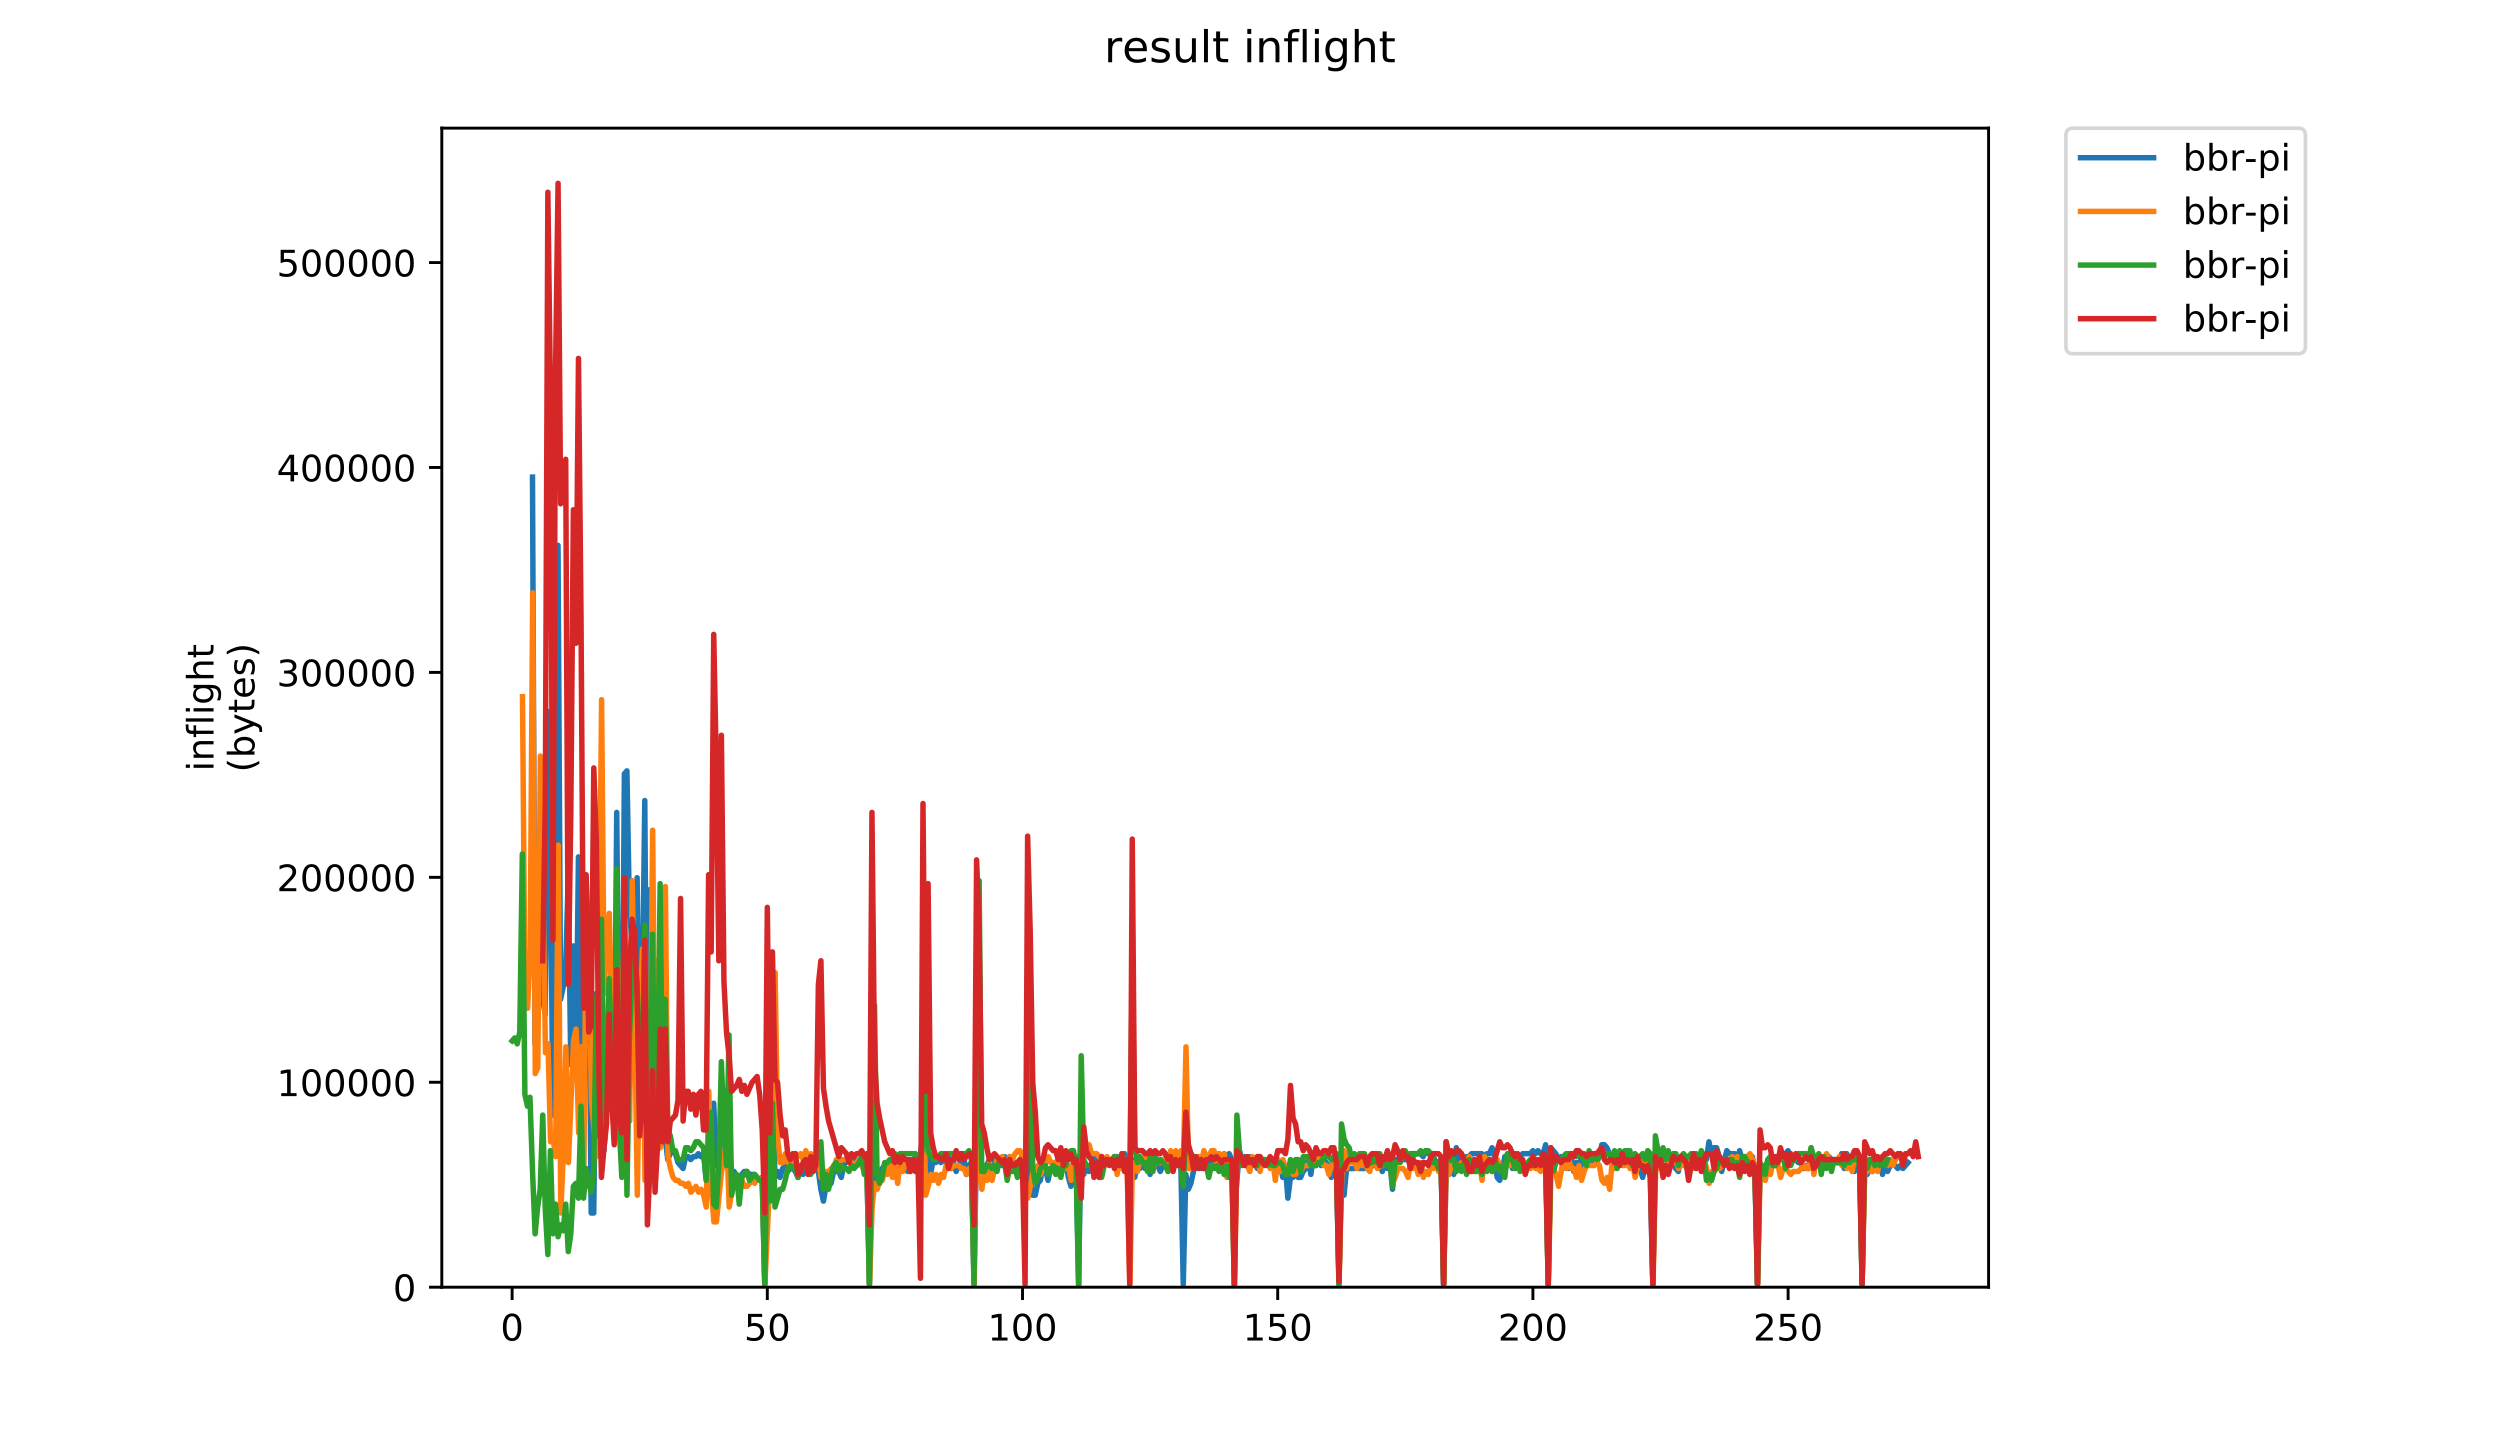 <?xml version="1.0" encoding="utf-8" standalone="no"?>
<!DOCTYPE svg PUBLIC "-//W3C//DTD SVG 1.1//EN"
  "http://www.w3.org/Graphics/SVG/1.1/DTD/svg11.dtd">
<!-- Created with matplotlib (https://matplotlib.org/) -->
<svg height="396pt" version="1.1" viewBox="0 0 684 396" width="684pt" xmlns="http://www.w3.org/2000/svg" xmlns:xlink="http://www.w3.org/1999/xlink">
 <defs>
  <style type="text/css">
*{stroke-linecap:butt;stroke-linejoin:round;}
  </style>
 </defs>
 <g id="figure_1">
  <g id="patch_1">
   <path d="M 0 396 
L 684 396 
L 684 0 
L 0 0 
z
" style="fill:#ffffff;"/>
  </g>
  <g id="axes_1">
   <g id="patch_2">
    <path d="M 120.879 352.174 
L 544.074 352.174 
L 544.074 35.062 
L 120.879 35.062 
z
" style="fill:#ffffff;"/>
   </g>
   <g id="matplotlib.axis_1">
    <g id="xtick_1">
     <g id="line2d_1">
      <defs>
       <path d="M 0 0 
L 0 3.5 
" id="m841f5951ae" style="stroke:#000000;stroke-width:0.8;"/>
      </defs>
      <g>
       <use style="stroke:#000000;stroke-width:0.8;" x="140.115" xlink:href="#m841f5951ae" y="352.174"/>
      </g>
     </g>
     <g id="text_1">
      <!-- 0 -->
      <defs>
       <path d="M 31.781 66.406 
Q 24.172 66.406 20.328 58.906 
Q 16.5 51.422 16.5 36.375 
Q 16.5 21.391 20.328 13.891 
Q 24.172 6.391 31.781 6.391 
Q 39.453 6.391 43.281 13.891 
Q 47.125 21.391 47.125 36.375 
Q 47.125 51.422 43.281 58.906 
Q 39.453 66.406 31.781 66.406 
z
M 31.781 74.219 
Q 44.047 74.219 50.516 64.516 
Q 56.984 54.828 56.984 36.375 
Q 56.984 17.969 50.516 8.266 
Q 44.047 -1.422 31.781 -1.422 
Q 19.531 -1.422 13.062 8.266 
Q 6.594 17.969 6.594 36.375 
Q 6.594 54.828 13.062 64.516 
Q 19.531 74.219 31.781 74.219 
z
" id="DejaVuSans-48"/>
      </defs>
      <g transform="translate(136.933 366.773)scale(0.1 -0.1)">
       <use xlink:href="#DejaVuSans-48"/>
      </g>
     </g>
    </g>
    <g id="xtick_2">
     <g id="line2d_2">
      <g>
       <use style="stroke:#000000;stroke-width:0.8;" x="209.937" xlink:href="#m841f5951ae" y="352.174"/>
      </g>
     </g>
     <g id="text_2">
      <!-- 50 -->
      <defs>
       <path d="M 10.797 72.906 
L 49.516 72.906 
L 49.516 64.594 
L 19.828 64.594 
L 19.828 46.734 
Q 21.969 47.469 24.109 47.828 
Q 26.266 48.188 28.422 48.188 
Q 40.625 48.188 47.75 41.5 
Q 54.891 34.812 54.891 23.391 
Q 54.891 11.625 47.562 5.094 
Q 40.234 -1.422 26.906 -1.422 
Q 22.312 -1.422 17.547 -0.641 
Q 12.797 0.141 7.719 1.703 
L 7.719 11.625 
Q 12.109 9.234 16.797 8.062 
Q 21.484 6.891 26.703 6.891 
Q 35.156 6.891 40.078 11.328 
Q 45.016 15.766 45.016 23.391 
Q 45.016 31 40.078 35.438 
Q 35.156 39.891 26.703 39.891 
Q 22.75 39.891 18.812 39.016 
Q 14.891 38.141 10.797 36.281 
z
" id="DejaVuSans-53"/>
      </defs>
      <g transform="translate(203.574 366.773)scale(0.1 -0.1)">
       <use xlink:href="#DejaVuSans-53"/>
       <use x="63.623" xlink:href="#DejaVuSans-48"/>
      </g>
     </g>
    </g>
    <g id="xtick_3">
     <g id="line2d_3">
      <g>
       <use style="stroke:#000000;stroke-width:0.8;" x="279.759" xlink:href="#m841f5951ae" y="352.174"/>
      </g>
     </g>
     <g id="text_3">
      <!-- 100 -->
      <defs>
       <path d="M 12.406 8.297 
L 28.516 8.297 
L 28.516 63.922 
L 10.984 60.406 
L 10.984 69.391 
L 28.422 72.906 
L 38.281 72.906 
L 38.281 8.297 
L 54.391 8.297 
L 54.391 0 
L 12.406 0 
z
" id="DejaVuSans-49"/>
      </defs>
      <g transform="translate(270.215 366.773)scale(0.1 -0.1)">
       <use xlink:href="#DejaVuSans-49"/>
       <use x="63.623" xlink:href="#DejaVuSans-48"/>
       <use x="127.246" xlink:href="#DejaVuSans-48"/>
      </g>
     </g>
    </g>
    <g id="xtick_4">
     <g id="line2d_4">
      <g>
       <use style="stroke:#000000;stroke-width:0.8;" x="349.581" xlink:href="#m841f5951ae" y="352.174"/>
      </g>
     </g>
     <g id="text_4">
      <!-- 150 -->
      <g transform="translate(340.038 366.773)scale(0.1 -0.1)">
       <use xlink:href="#DejaVuSans-49"/>
       <use x="63.623" xlink:href="#DejaVuSans-53"/>
       <use x="127.246" xlink:href="#DejaVuSans-48"/>
      </g>
     </g>
    </g>
    <g id="xtick_5">
     <g id="line2d_5">
      <g>
       <use style="stroke:#000000;stroke-width:0.8;" x="419.403" xlink:href="#m841f5951ae" y="352.174"/>
      </g>
     </g>
     <g id="text_5">
      <!-- 200 -->
      <defs>
       <path d="M 19.188 8.297 
L 53.609 8.297 
L 53.609 0 
L 7.328 0 
L 7.328 8.297 
Q 12.938 14.109 22.625 23.891 
Q 32.328 33.688 34.812 36.531 
Q 39.547 41.844 41.422 45.531 
Q 43.312 49.219 43.312 52.781 
Q 43.312 58.594 39.234 62.25 
Q 35.156 65.922 28.609 65.922 
Q 23.969 65.922 18.812 64.312 
Q 13.672 62.703 7.812 59.422 
L 7.812 69.391 
Q 13.766 71.781 18.938 73 
Q 24.125 74.219 28.422 74.219 
Q 39.75 74.219 46.484 68.547 
Q 53.219 62.891 53.219 53.422 
Q 53.219 48.922 51.531 44.891 
Q 49.859 40.875 45.406 35.406 
Q 44.188 33.984 37.641 27.219 
Q 31.109 20.453 19.188 8.297 
z
" id="DejaVuSans-50"/>
      </defs>
      <g transform="translate(409.86 366.773)scale(0.1 -0.1)">
       <use xlink:href="#DejaVuSans-50"/>
       <use x="63.623" xlink:href="#DejaVuSans-48"/>
       <use x="127.246" xlink:href="#DejaVuSans-48"/>
      </g>
     </g>
    </g>
    <g id="xtick_6">
     <g id="line2d_6">
      <g>
       <use style="stroke:#000000;stroke-width:0.8;" x="489.226" xlink:href="#m841f5951ae" y="352.174"/>
      </g>
     </g>
     <g id="text_6">
      <!-- 250 -->
      <g transform="translate(479.682 366.773)scale(0.1 -0.1)">
       <use xlink:href="#DejaVuSans-50"/>
       <use x="63.623" xlink:href="#DejaVuSans-53"/>
       <use x="127.246" xlink:href="#DejaVuSans-48"/>
      </g>
     </g>
    </g>
   </g>
   <g id="matplotlib.axis_2">
    <g id="ytick_1">
     <g id="line2d_7">
      <defs>
       <path d="M 0 0 
L -3.5 0 
" id="m4c09086188" style="stroke:#000000;stroke-width:0.8;"/>
      </defs>
      <g>
       <use style="stroke:#000000;stroke-width:0.8;" x="120.879" xlink:href="#m4c09086188" y="352.174"/>
      </g>
     </g>
     <g id="text_7">
      <!-- 0 -->
      <g transform="translate(107.516 355.973)scale(0.1 -0.1)">
       <use xlink:href="#DejaVuSans-48"/>
      </g>
     </g>
    </g>
    <g id="ytick_2">
     <g id="line2d_8">
      <g>
       <use style="stroke:#000000;stroke-width:0.8;" x="120.879" xlink:href="#m4c09086188" y="296.107"/>
      </g>
     </g>
     <g id="text_8">
      <!-- 100000 -->
      <g transform="translate(75.704 299.906)scale(0.1 -0.1)">
       <use xlink:href="#DejaVuSans-49"/>
       <use x="63.623" xlink:href="#DejaVuSans-48"/>
       <use x="127.246" xlink:href="#DejaVuSans-48"/>
       <use x="190.869" xlink:href="#DejaVuSans-48"/>
       <use x="254.492" xlink:href="#DejaVuSans-48"/>
       <use x="318.115" xlink:href="#DejaVuSans-48"/>
      </g>
     </g>
    </g>
    <g id="ytick_3">
     <g id="line2d_9">
      <g>
       <use style="stroke:#000000;stroke-width:0.8;" x="120.879" xlink:href="#m4c09086188" y="240.039"/>
      </g>
     </g>
     <g id="text_9">
      <!-- 200000 -->
      <g transform="translate(75.704 243.838)scale(0.1 -0.1)">
       <use xlink:href="#DejaVuSans-50"/>
       <use x="63.623" xlink:href="#DejaVuSans-48"/>
       <use x="127.246" xlink:href="#DejaVuSans-48"/>
       <use x="190.869" xlink:href="#DejaVuSans-48"/>
       <use x="254.492" xlink:href="#DejaVuSans-48"/>
       <use x="318.115" xlink:href="#DejaVuSans-48"/>
      </g>
     </g>
    </g>
    <g id="ytick_4">
     <g id="line2d_10">
      <g>
       <use style="stroke:#000000;stroke-width:0.8;" x="120.879" xlink:href="#m4c09086188" y="183.972"/>
      </g>
     </g>
     <g id="text_10">
      <!-- 300000 -->
      <defs>
       <path d="M 40.578 39.312 
Q 47.656 37.797 51.625 33 
Q 55.609 28.219 55.609 21.188 
Q 55.609 10.406 48.188 4.484 
Q 40.766 -1.422 27.094 -1.422 
Q 22.516 -1.422 17.656 -0.516 
Q 12.797 0.391 7.625 2.203 
L 7.625 11.719 
Q 11.719 9.328 16.594 8.109 
Q 21.484 6.891 26.812 6.891 
Q 36.078 6.891 40.938 10.547 
Q 45.797 14.203 45.797 21.188 
Q 45.797 27.641 41.281 31.266 
Q 36.766 34.906 28.719 34.906 
L 20.219 34.906 
L 20.219 43.016 
L 29.109 43.016 
Q 36.375 43.016 40.234 45.922 
Q 44.094 48.828 44.094 54.297 
Q 44.094 59.906 40.109 62.906 
Q 36.141 65.922 28.719 65.922 
Q 24.656 65.922 20.016 65.031 
Q 15.375 64.156 9.812 62.312 
L 9.812 71.094 
Q 15.438 72.656 20.344 73.438 
Q 25.25 74.219 29.594 74.219 
Q 40.828 74.219 47.359 69.109 
Q 53.906 64.016 53.906 55.328 
Q 53.906 49.266 50.438 45.094 
Q 46.969 40.922 40.578 39.312 
z
" id="DejaVuSans-51"/>
      </defs>
      <g transform="translate(75.704 187.771)scale(0.1 -0.1)">
       <use xlink:href="#DejaVuSans-51"/>
       <use x="63.623" xlink:href="#DejaVuSans-48"/>
       <use x="127.246" xlink:href="#DejaVuSans-48"/>
       <use x="190.869" xlink:href="#DejaVuSans-48"/>
       <use x="254.492" xlink:href="#DejaVuSans-48"/>
       <use x="318.115" xlink:href="#DejaVuSans-48"/>
      </g>
     </g>
    </g>
    <g id="ytick_5">
     <g id="line2d_11">
      <g>
       <use style="stroke:#000000;stroke-width:0.8;" x="120.879" xlink:href="#m4c09086188" y="127.904"/>
      </g>
     </g>
     <g id="text_11">
      <!-- 400000 -->
      <defs>
       <path d="M 37.797 64.312 
L 12.891 25.391 
L 37.797 25.391 
z
M 35.203 72.906 
L 47.609 72.906 
L 47.609 25.391 
L 58.016 25.391 
L 58.016 17.188 
L 47.609 17.188 
L 47.609 0 
L 37.797 0 
L 37.797 17.188 
L 4.891 17.188 
L 4.891 26.703 
z
" id="DejaVuSans-52"/>
      </defs>
      <g transform="translate(75.704 131.703)scale(0.1 -0.1)">
       <use xlink:href="#DejaVuSans-52"/>
       <use x="63.623" xlink:href="#DejaVuSans-48"/>
       <use x="127.246" xlink:href="#DejaVuSans-48"/>
       <use x="190.869" xlink:href="#DejaVuSans-48"/>
       <use x="254.492" xlink:href="#DejaVuSans-48"/>
       <use x="318.115" xlink:href="#DejaVuSans-48"/>
      </g>
     </g>
    </g>
    <g id="ytick_6">
     <g id="line2d_12">
      <g>
       <use style="stroke:#000000;stroke-width:0.8;" x="120.879" xlink:href="#m4c09086188" y="71.837"/>
      </g>
     </g>
     <g id="text_12">
      <!-- 500000 -->
      <g transform="translate(75.704 75.636)scale(0.1 -0.1)">
       <use xlink:href="#DejaVuSans-53"/>
       <use x="63.623" xlink:href="#DejaVuSans-48"/>
       <use x="127.246" xlink:href="#DejaVuSans-48"/>
       <use x="190.869" xlink:href="#DejaVuSans-48"/>
       <use x="254.492" xlink:href="#DejaVuSans-48"/>
       <use x="318.115" xlink:href="#DejaVuSans-48"/>
      </g>
     </g>
    </g>
    <g id="text_13">
     <!-- inflight -->
     <defs>
      <path d="M 9.422 54.688 
L 18.406 54.688 
L 18.406 0 
L 9.422 0 
z
M 9.422 75.984 
L 18.406 75.984 
L 18.406 64.594 
L 9.422 64.594 
z
" id="DejaVuSans-105"/>
      <path d="M 54.891 33.016 
L 54.891 0 
L 45.906 0 
L 45.906 32.719 
Q 45.906 40.484 42.875 44.328 
Q 39.844 48.188 33.797 48.188 
Q 26.516 48.188 22.312 43.547 
Q 18.109 38.922 18.109 30.906 
L 18.109 0 
L 9.078 0 
L 9.078 54.688 
L 18.109 54.688 
L 18.109 46.188 
Q 21.344 51.125 25.703 53.562 
Q 30.078 56 35.797 56 
Q 45.219 56 50.047 50.172 
Q 54.891 44.344 54.891 33.016 
z
" id="DejaVuSans-110"/>
      <path d="M 37.109 75.984 
L 37.109 68.5 
L 28.516 68.5 
Q 23.688 68.5 21.797 66.547 
Q 19.922 64.594 19.922 59.516 
L 19.922 54.688 
L 34.719 54.688 
L 34.719 47.703 
L 19.922 47.703 
L 19.922 0 
L 10.891 0 
L 10.891 47.703 
L 2.297 47.703 
L 2.297 54.688 
L 10.891 54.688 
L 10.891 58.5 
Q 10.891 67.625 15.141 71.797 
Q 19.391 75.984 28.609 75.984 
z
" id="DejaVuSans-102"/>
      <path d="M 9.422 75.984 
L 18.406 75.984 
L 18.406 0 
L 9.422 0 
z
" id="DejaVuSans-108"/>
      <path d="M 45.406 27.984 
Q 45.406 37.75 41.375 43.109 
Q 37.359 48.484 30.078 48.484 
Q 22.859 48.484 18.828 43.109 
Q 14.797 37.75 14.797 27.984 
Q 14.797 18.266 18.828 12.891 
Q 22.859 7.516 30.078 7.516 
Q 37.359 7.516 41.375 12.891 
Q 45.406 18.266 45.406 27.984 
z
M 54.391 6.781 
Q 54.391 -7.172 48.188 -13.984 
Q 42 -20.797 29.203 -20.797 
Q 24.469 -20.797 20.266 -20.094 
Q 16.062 -19.391 12.109 -17.922 
L 12.109 -9.188 
Q 16.062 -11.328 19.922 -12.344 
Q 23.781 -13.375 27.781 -13.375 
Q 36.625 -13.375 41.016 -8.766 
Q 45.406 -4.156 45.406 5.172 
L 45.406 9.625 
Q 42.625 4.781 38.281 2.391 
Q 33.938 0 27.875 0 
Q 17.828 0 11.672 7.656 
Q 5.516 15.328 5.516 27.984 
Q 5.516 40.672 11.672 48.328 
Q 17.828 56 27.875 56 
Q 33.938 56 38.281 53.609 
Q 42.625 51.219 45.406 46.391 
L 45.406 54.688 
L 54.391 54.688 
z
" id="DejaVuSans-103"/>
      <path d="M 54.891 33.016 
L 54.891 0 
L 45.906 0 
L 45.906 32.719 
Q 45.906 40.484 42.875 44.328 
Q 39.844 48.188 33.797 48.188 
Q 26.516 48.188 22.312 43.547 
Q 18.109 38.922 18.109 30.906 
L 18.109 0 
L 9.078 0 
L 9.078 75.984 
L 18.109 75.984 
L 18.109 46.188 
Q 21.344 51.125 25.703 53.562 
Q 30.078 56 35.797 56 
Q 45.219 56 50.047 50.172 
Q 54.891 44.344 54.891 33.016 
z
" id="DejaVuSans-104"/>
      <path d="M 18.312 70.219 
L 18.312 54.688 
L 36.812 54.688 
L 36.812 47.703 
L 18.312 47.703 
L 18.312 18.016 
Q 18.312 11.328 20.141 9.422 
Q 21.969 7.516 27.594 7.516 
L 36.812 7.516 
L 36.812 0 
L 27.594 0 
Q 17.188 0 13.234 3.875 
Q 9.281 7.766 9.281 18.016 
L 9.281 47.703 
L 2.688 47.703 
L 2.688 54.688 
L 9.281 54.688 
L 9.281 70.219 
z
" id="DejaVuSans-116"/>
     </defs>
     <g transform="translate(58.426 211.018)rotate(-90)scale(0.1 -0.1)">
      <use xlink:href="#DejaVuSans-105"/>
      <use x="27.783" xlink:href="#DejaVuSans-110"/>
      <use x="91.162" xlink:href="#DejaVuSans-102"/>
      <use x="126.367" xlink:href="#DejaVuSans-108"/>
      <use x="154.15" xlink:href="#DejaVuSans-105"/>
      <use x="181.934" xlink:href="#DejaVuSans-103"/>
      <use x="245.41" xlink:href="#DejaVuSans-104"/>
      <use x="308.789" xlink:href="#DejaVuSans-116"/>
     </g>
     <!-- (bytes) -->
     <defs>
      <path d="M 31 75.875 
Q 24.469 64.656 21.281 53.656 
Q 18.109 42.672 18.109 31.391 
Q 18.109 20.125 21.312 9.062 
Q 24.516 -2 31 -13.188 
L 23.188 -13.188 
Q 15.875 -1.703 12.234 9.375 
Q 8.594 20.453 8.594 31.391 
Q 8.594 42.281 12.203 53.312 
Q 15.828 64.359 23.188 75.875 
z
" id="DejaVuSans-40"/>
      <path d="M 48.688 27.297 
Q 48.688 37.203 44.609 42.844 
Q 40.531 48.484 33.406 48.484 
Q 26.266 48.484 22.188 42.844 
Q 18.109 37.203 18.109 27.297 
Q 18.109 17.391 22.188 11.75 
Q 26.266 6.109 33.406 6.109 
Q 40.531 6.109 44.609 11.75 
Q 48.688 17.391 48.688 27.297 
z
M 18.109 46.391 
Q 20.953 51.266 25.266 53.625 
Q 29.594 56 35.594 56 
Q 45.562 56 51.781 48.094 
Q 58.016 40.188 58.016 27.297 
Q 58.016 14.406 51.781 6.484 
Q 45.562 -1.422 35.594 -1.422 
Q 29.594 -1.422 25.266 0.953 
Q 20.953 3.328 18.109 8.203 
L 18.109 0 
L 9.078 0 
L 9.078 75.984 
L 18.109 75.984 
z
" id="DejaVuSans-98"/>
      <path d="M 32.172 -5.078 
Q 28.375 -14.844 24.75 -17.812 
Q 21.141 -20.797 15.094 -20.797 
L 7.906 -20.797 
L 7.906 -13.281 
L 13.188 -13.281 
Q 16.891 -13.281 18.938 -11.516 
Q 21 -9.766 23.484 -3.219 
L 25.094 0.875 
L 2.984 54.688 
L 12.5 54.688 
L 29.594 11.922 
L 46.688 54.688 
L 56.203 54.688 
z
" id="DejaVuSans-121"/>
      <path d="M 56.203 29.594 
L 56.203 25.203 
L 14.891 25.203 
Q 15.484 15.922 20.484 11.062 
Q 25.484 6.203 34.422 6.203 
Q 39.594 6.203 44.453 7.469 
Q 49.312 8.734 54.109 11.281 
L 54.109 2.781 
Q 49.266 0.734 44.188 -0.344 
Q 39.109 -1.422 33.891 -1.422 
Q 20.797 -1.422 13.156 6.188 
Q 5.516 13.812 5.516 26.812 
Q 5.516 40.234 12.766 48.109 
Q 20.016 56 32.328 56 
Q 43.359 56 49.781 48.891 
Q 56.203 41.797 56.203 29.594 
z
M 47.219 32.234 
Q 47.125 39.594 43.094 43.984 
Q 39.062 48.391 32.422 48.391 
Q 24.906 48.391 20.391 44.141 
Q 15.875 39.891 15.188 32.172 
z
" id="DejaVuSans-101"/>
      <path d="M 44.281 53.078 
L 44.281 44.578 
Q 40.484 46.531 36.375 47.5 
Q 32.281 48.484 27.875 48.484 
Q 21.188 48.484 17.844 46.438 
Q 14.5 44.391 14.5 40.281 
Q 14.5 37.156 16.891 35.375 
Q 19.281 33.594 26.516 31.984 
L 29.594 31.297 
Q 39.156 29.25 43.188 25.516 
Q 47.219 21.781 47.219 15.094 
Q 47.219 7.469 41.188 3.016 
Q 35.156 -1.422 24.609 -1.422 
Q 20.219 -1.422 15.453 -0.562 
Q 10.688 0.297 5.422 2 
L 5.422 11.281 
Q 10.406 8.688 15.234 7.391 
Q 20.062 6.109 24.812 6.109 
Q 31.156 6.109 34.562 8.281 
Q 37.984 10.453 37.984 14.406 
Q 37.984 18.062 35.516 20.016 
Q 33.062 21.969 24.703 23.781 
L 21.578 24.516 
Q 13.234 26.266 9.516 29.906 
Q 5.812 33.547 5.812 39.891 
Q 5.812 47.609 11.281 51.797 
Q 16.75 56 26.812 56 
Q 31.781 56 36.172 55.266 
Q 40.578 54.547 44.281 53.078 
z
" id="DejaVuSans-115"/>
      <path d="M 8.016 75.875 
L 15.828 75.875 
Q 23.141 64.359 26.781 53.312 
Q 30.422 42.281 30.422 31.391 
Q 30.422 20.453 26.781 9.375 
Q 23.141 -1.703 15.828 -13.188 
L 8.016 -13.188 
Q 14.5 -2 17.703 9.062 
Q 20.906 20.125 20.906 31.391 
Q 20.906 42.672 17.703 53.656 
Q 14.5 64.656 8.016 75.875 
z
" id="DejaVuSans-41"/>
     </defs>
     <g transform="translate(69.624 211.295)rotate(-90)scale(0.1 -0.1)">
      <use xlink:href="#DejaVuSans-40"/>
      <use x="39.014" xlink:href="#DejaVuSans-98"/>
      <use x="102.49" xlink:href="#DejaVuSans-121"/>
      <use x="161.67" xlink:href="#DejaVuSans-116"/>
      <use x="200.879" xlink:href="#DejaVuSans-101"/>
      <use x="262.402" xlink:href="#DejaVuSans-115"/>
      <use x="314.502" xlink:href="#DejaVuSans-41"/>
     </g>
    </g>
   </g>
   <g id="line2d_13">
    <path clip-path="url(#p38472b7588)" d="M 145.691 130.537 
L 146.389 285.602 
L 147.087 279.107 
L 147.785 245.821 
L 148.484 273.424 
L 149.182 277.483 
L 149.88 194.674 
L 150.578 233.643 
L 151.277 305.086 
L 151.975 195.486 
L 152.673 149.21 
L 153.371 273.424 
L 154.069 270.177 
L 154.768 264.494 
L 155.466 240.138 
L 156.164 291.285 
L 156.862 258.811 
L 157.561 294.532 
L 158.259 234.455 
L 158.957 266.117 
L 159.655 319.7 
L 160.353 240.138 
L 161.052 258.811 
L 161.75 331.878 
L 162.448 331.878 
L 163.146 271.8 
L 163.845 315.641 
L 164.543 245.821 
L 165.241 314.829 
L 165.939 303.463 
L 166.637 278.295 
L 167.336 296.968 
L 168.034 308.334 
L 168.732 222.277 
L 169.43 296.968 
L 170.129 308.334 
L 170.827 211.723 
L 171.525 210.911 
L 172.223 249.88 
L 172.921 257.187 
L 173.62 295.344 
L 174.318 240.138 
L 175.016 299.403 
L 175.714 275.048 
L 176.413 219.029 
L 177.111 318.888 
L 177.809 243.385 
L 178.507 271.8 
L 179.205 309.146 
L 179.904 304.275 
L 180.602 255.563 
L 181.3 244.197 
L 181.998 311.581 
L 182.696 317.264 
L 183.395 315.641 
L 184.093 314.829 
L 184.791 315.641 
L 185.489 318.076 
L 186.886 319.7 
L 187.584 316.452 
L 188.282 316.452 
L 188.98 317.264 
L 189.679 316.452 
L 190.377 316.452 
L 191.075 315.641 
L 191.773 316.452 
L 192.472 315.641 
L 193.17 322.135 
L 193.868 307.522 
L 194.566 312.393 
L 195.264 301.839 
L 195.963 317.264 
L 196.661 320.512 
L 197.359 307.522 
L 198.057 312.393 
L 198.756 309.958 
L 199.454 313.205 
L 200.152 320.512 
L 200.85 320.512 
L 202.247 323.759 
L 202.945 321.324 
L 203.643 320.512 
L 204.341 320.512 
L 205.04 321.324 
L 206.436 321.324 
L 207.832 322.947 
L 208.531 322.135 
L 209.229 351.362 
L 209.927 319.7 
L 210.625 318.888 
L 211.324 289.661 
L 212.022 322.135 
L 212.72 320.512 
L 213.418 322.135 
L 214.116 319.7 
L 214.815 318.888 
L 215.513 320.512 
L 216.211 319.7 
L 216.909 319.7 
L 217.608 320.512 
L 218.306 322.135 
L 219.004 320.512 
L 219.702 321.324 
L 221.099 319.7 
L 221.797 316.452 
L 222.495 318.888 
L 223.193 318.888 
L 223.892 320.512 
L 224.59 325.383 
L 225.288 328.63 
L 225.986 324.571 
L 226.684 324.571 
L 227.383 323.759 
L 228.081 320.512 
L 229.477 320.512 
L 230.176 322.135 
L 230.874 318.888 
L 231.572 317.264 
L 232.27 316.452 
L 232.968 316.452 
L 233.667 317.264 
L 234.365 318.888 
L 235.063 317.264 
L 235.761 318.888 
L 236.46 317.264 
L 237.158 318.076 
L 237.856 351.362 
L 238.554 296.968 
L 239.252 322.947 
L 239.951 321.324 
L 242.744 318.076 
L 243.442 319.7 
L 244.14 318.888 
L 244.838 316.452 
L 245.536 318.076 
L 246.235 317.264 
L 246.933 319.7 
L 247.631 318.888 
L 248.329 320.512 
L 249.028 317.264 
L 249.726 318.888 
L 250.424 316.452 
L 251.122 318.888 
L 251.82 315.641 
L 252.519 310.769 
L 253.217 259.622 
L 253.915 318.076 
L 254.613 321.324 
L 255.312 317.264 
L 256.01 318.076 
L 256.708 317.264 
L 257.406 318.076 
L 258.104 316.452 
L 258.803 318.076 
L 259.501 316.452 
L 260.199 319.7 
L 260.897 318.076 
L 261.596 320.512 
L 262.294 318.888 
L 262.992 318.076 
L 263.69 316.452 
L 264.388 321.324 
L 265.087 318.888 
L 265.785 318.076 
L 266.483 351.362 
L 267.181 312.393 
L 267.88 317.264 
L 268.578 321.324 
L 269.276 318.888 
L 269.974 318.888 
L 270.672 317.264 
L 271.371 318.076 
L 272.069 317.264 
L 272.767 318.076 
L 273.465 317.264 
L 274.164 318.888 
L 274.862 316.452 
L 275.56 319.7 
L 276.258 316.452 
L 276.956 320.512 
L 277.655 318.076 
L 279.051 318.076 
L 279.749 319.7 
L 280.448 319.7 
L 281.146 305.898 
L 281.844 322.947 
L 282.542 327.007 
L 283.24 327.007 
L 283.939 323.759 
L 284.637 322.947 
L 285.335 318.888 
L 286.033 319.7 
L 286.732 322.947 
L 287.43 319.7 
L 288.826 319.7 
L 289.524 318.076 
L 290.223 318.888 
L 290.921 318.888 
L 291.619 318.076 
L 292.317 322.135 
L 293.016 324.571 
L 293.714 318.076 
L 294.412 316.452 
L 295.11 351.362 
L 295.808 307.522 
L 296.507 321.324 
L 297.205 318.888 
L 297.903 320.512 
L 298.601 318.888 
L 299.3 316.452 
L 299.998 318.076 
L 300.696 320.512 
L 301.394 316.452 
L 302.092 318.076 
L 302.791 317.264 
L 303.489 317.264 
L 304.187 318.076 
L 304.885 316.452 
L 305.584 316.452 
L 306.282 318.076 
L 306.98 316.452 
L 307.678 315.641 
L 308.376 317.264 
L 309.075 327.007 
L 309.773 317.264 
L 310.471 322.135 
L 311.169 318.888 
L 311.868 319.7 
L 312.566 318.888 
L 313.264 319.7 
L 313.962 318.888 
L 314.66 321.324 
L 315.359 318.076 
L 316.057 318.076 
L 316.755 318.888 
L 317.453 320.512 
L 318.85 317.264 
L 319.548 316.452 
L 320.246 318.076 
L 320.944 318.076 
L 321.643 318.888 
L 322.341 316.452 
L 323.039 316.452 
L 323.737 351.362 
L 324.436 321.324 
L 325.134 325.383 
L 325.832 323.759 
L 326.53 320.512 
L 327.228 318.888 
L 327.927 318.888 
L 328.625 319.7 
L 329.323 317.264 
L 330.021 318.076 
L 330.72 317.264 
L 331.418 318.888 
L 332.116 317.264 
L 332.814 319.7 
L 333.512 315.641 
L 334.211 318.076 
L 334.909 315.641 
L 335.607 316.452 
L 336.305 315.641 
L 337.004 317.264 
L 337.702 331.878 
L 339.098 314.829 
L 339.796 317.264 
L 340.495 316.452 
L 341.193 317.264 
L 341.891 316.452 
L 342.589 317.264 
L 343.288 317.264 
L 343.986 319.7 
L 344.684 317.264 
L 345.382 318.076 
L 346.08 317.264 
L 346.779 318.076 
L 347.477 317.264 
L 348.175 317.264 
L 348.873 318.888 
L 350.27 318.888 
L 350.968 322.135 
L 351.666 318.888 
L 352.364 327.818 
L 353.063 322.135 
L 353.761 322.135 
L 354.459 320.512 
L 355.157 322.135 
L 355.856 322.135 
L 356.554 320.512 
L 357.252 319.7 
L 357.95 317.264 
L 358.648 321.324 
L 359.347 316.452 
L 360.045 318.888 
L 360.743 317.264 
L 361.441 318.888 
L 362.14 317.264 
L 363.536 318.888 
L 364.234 322.135 
L 364.932 316.452 
L 365.631 318.076 
L 366.329 351.362 
L 367.027 320.512 
L 367.725 327.007 
L 368.424 319.7 
L 370.518 319.7 
L 371.216 318.888 
L 371.915 319.7 
L 373.311 319.7 
L 374.009 318.076 
L 374.707 319.7 
L 375.406 318.888 
L 377.5 318.888 
L 378.199 320.512 
L 378.897 318.076 
L 379.595 319.7 
L 380.293 318.076 
L 380.991 325.383 
L 381.69 317.264 
L 385.181 317.264 
L 385.879 315.641 
L 388.672 315.641 
L 389.37 316.452 
L 390.068 314.829 
L 390.767 315.641 
L 391.465 315.641 
L 392.163 316.452 
L 392.861 318.076 
L 393.559 318.076 
L 394.258 317.264 
L 394.956 351.362 
L 395.654 320.512 
L 396.352 321.324 
L 397.051 316.452 
L 397.749 321.324 
L 398.447 314.017 
L 399.145 318.888 
L 399.843 315.641 
L 400.542 318.888 
L 401.24 316.452 
L 401.938 316.452 
L 402.636 315.641 
L 405.429 315.641 
L 406.127 316.452 
L 406.826 315.641 
L 407.524 315.641 
L 408.222 314.017 
L 408.92 316.452 
L 409.619 322.135 
L 410.317 322.947 
L 411.015 320.512 
L 411.713 316.452 
L 412.411 318.076 
L 413.11 316.452 
L 413.808 319.7 
L 414.506 315.641 
L 415.204 316.452 
L 415.903 316.452 
L 416.601 315.641 
L 418.695 315.641 
L 419.394 314.829 
L 420.092 315.641 
L 420.79 314.829 
L 421.488 315.641 
L 422.187 315.641 
L 422.885 313.205 
L 423.583 351.362 
L 424.281 314.017 
L 425.678 315.641 
L 426.376 317.264 
L 427.074 316.452 
L 427.772 319.7 
L 428.471 317.264 
L 429.169 319.7 
L 429.867 316.452 
L 430.565 320.512 
L 431.263 318.076 
L 431.962 319.7 
L 432.66 316.452 
L 433.358 318.888 
L 434.056 316.452 
L 434.755 318.076 
L 436.849 318.076 
L 437.547 316.452 
L 438.246 313.205 
L 438.944 313.205 
L 439.642 314.017 
L 440.34 315.641 
L 441.737 317.264 
L 443.831 317.264 
L 444.53 318.076 
L 445.228 314.829 
L 445.926 318.888 
L 446.624 318.076 
L 447.323 318.888 
L 448.021 317.264 
L 449.417 322.135 
L 450.115 319.7 
L 450.814 318.888 
L 451.512 321.324 
L 452.21 351.362 
L 452.908 315.641 
L 453.607 316.452 
L 454.305 316.452 
L 455.003 319.7 
L 455.701 318.888 
L 456.399 318.888 
L 457.098 317.264 
L 457.796 318.076 
L 458.494 319.7 
L 459.192 320.512 
L 459.891 316.452 
L 460.589 316.452 
L 461.287 317.264 
L 461.985 317.264 
L 462.683 316.452 
L 463.382 317.264 
L 464.08 316.452 
L 465.476 318.076 
L 466.175 317.264 
L 466.873 317.264 
L 467.571 312.393 
L 468.269 315.641 
L 468.967 314.017 
L 469.666 314.017 
L 470.364 316.452 
L 471.062 320.512 
L 471.76 317.264 
L 472.459 314.829 
L 473.157 315.641 
L 474.553 315.641 
L 475.251 317.264 
L 475.95 314.829 
L 476.648 317.264 
L 477.346 318.076 
L 478.044 317.264 
L 478.743 318.888 
L 479.441 316.452 
L 480.139 320.512 
L 480.837 351.362 
L 481.535 318.888 
L 482.234 320.512 
L 482.932 318.888 
L 483.63 318.076 
L 484.328 319.7 
L 485.027 317.264 
L 485.725 318.076 
L 486.423 316.452 
L 487.121 317.264 
L 489.216 314.829 
L 489.914 316.452 
L 490.612 317.264 
L 491.311 317.264 
L 492.009 318.076 
L 492.707 318.076 
L 493.405 319.7 
L 494.103 318.888 
L 494.802 319.7 
L 495.5 315.641 
L 496.896 318.888 
L 498.293 317.264 
L 498.991 318.888 
L 499.689 317.264 
L 500.387 316.452 
L 501.086 317.264 
L 501.784 317.264 
L 502.482 318.076 
L 503.18 318.076 
L 503.879 315.641 
L 504.577 319.7 
L 505.275 315.641 
L 505.973 318.076 
L 506.671 317.264 
L 507.37 320.512 
L 508.068 317.264 
L 508.766 316.452 
L 509.464 351.362 
L 510.163 319.7 
L 510.861 321.324 
L 511.559 318.888 
L 512.257 320.512 
L 512.955 318.076 
L 513.654 318.888 
L 514.352 318.076 
L 515.05 321.324 
L 515.748 318.888 
L 516.447 320.512 
L 517.145 318.888 
L 517.843 318.076 
L 519.239 319.7 
L 519.938 318.888 
L 520.636 319.7 
L 522.032 318.076 
L 522.032 318.076 
" style="fill:none;stroke:#1f77b4;stroke-linecap:square;stroke-width:1.5;"/>
   </g>
   <g id="line2d_14">
    <path clip-path="url(#p38472b7588)" d="M 142.952 190.614 
L 143.651 274.236 
L 144.349 275.86 
L 145.047 261.246 
L 145.745 162.199 
L 146.443 293.72 
L 147.142 292.097 
L 147.84 206.852 
L 148.538 241.762 
L 149.236 288.037 
L 149.935 285.602 
L 150.633 312.393 
L 151.331 311.581 
L 152.029 316.452 
L 152.727 231.207 
L 153.426 331.878 
L 154.124 315.641 
L 154.822 286.414 
L 155.52 318.076 
L 156.917 284.79 
L 157.615 281.543 
L 158.313 309.958 
L 159.011 286.414 
L 159.71 318.888 
L 160.408 249.88 
L 161.106 253.939 
L 161.804 301.027 
L 163.201 316.452 
L 163.899 266.117 
L 164.597 191.426 
L 165.295 271.8 
L 165.994 256.375 
L 166.692 249.88 
L 167.39 278.295 
L 168.088 294.532 
L 168.787 257.187 
L 169.485 276.671 
L 170.183 303.463 
L 170.881 251.504 
L 171.579 296.156 
L 172.278 306.71 
L 172.976 240.95 
L 173.674 280.731 
L 174.372 327.007 
L 175.071 280.731 
L 175.769 259.622 
L 176.467 322.947 
L 177.165 307.522 
L 177.863 300.215 
L 178.562 227.148 
L 179.26 305.086 
L 179.958 262.87 
L 180.656 314.017 
L 182.053 242.573 
L 182.751 316.452 
L 183.449 319.7 
L 184.147 322.135 
L 184.846 322.947 
L 185.544 322.947 
L 186.242 323.759 
L 186.94 323.759 
L 187.639 324.571 
L 188.337 323.759 
L 189.035 326.195 
L 190.431 324.571 
L 191.13 326.195 
L 191.828 325.383 
L 192.526 327.007 
L 193.224 330.254 
L 193.923 298.592 
L 194.621 325.383 
L 195.319 334.313 
L 196.017 334.313 
L 197.414 320.512 
L 198.112 317.264 
L 198.81 310.769 
L 199.508 330.254 
L 200.207 326.195 
L 200.905 324.571 
L 201.603 323.759 
L 202.301 324.571 
L 202.999 322.947 
L 203.698 324.571 
L 204.396 324.571 
L 205.792 322.947 
L 206.491 323.759 
L 207.189 322.135 
L 207.887 322.947 
L 208.585 322.135 
L 209.283 351.362 
L 210.68 321.324 
L 211.378 322.947 
L 212.076 266.117 
L 212.774 311.581 
L 213.473 318.076 
L 214.171 318.076 
L 214.869 315.641 
L 215.567 318.076 
L 216.266 317.264 
L 216.964 318.888 
L 217.662 315.641 
L 218.36 316.452 
L 219.058 315.641 
L 219.757 317.264 
L 220.455 314.829 
L 221.153 316.452 
L 221.851 315.641 
L 223.248 317.264 
L 223.946 317.264 
L 224.644 322.135 
L 226.041 320.512 
L 226.739 320.512 
L 227.437 319.7 
L 228.135 319.7 
L 228.834 317.264 
L 229.532 318.076 
L 230.23 317.264 
L 232.325 317.264 
L 233.721 318.888 
L 235.118 317.264 
L 236.514 320.512 
L 237.212 318.076 
L 237.91 351.362 
L 238.609 330.254 
L 239.307 323.759 
L 240.005 325.383 
L 240.703 322.947 
L 241.402 322.947 
L 242.1 319.7 
L 242.798 321.324 
L 243.496 318.888 
L 244.194 322.135 
L 244.893 318.076 
L 245.591 323.759 
L 246.289 317.264 
L 246.987 320.512 
L 247.686 317.264 
L 249.082 320.512 
L 250.478 318.888 
L 251.177 318.888 
L 251.875 327.818 
L 252.573 296.156 
L 253.271 327.007 
L 253.97 324.571 
L 254.668 321.324 
L 255.366 322.947 
L 256.064 321.324 
L 256.762 323.759 
L 257.461 321.324 
L 258.159 322.135 
L 258.857 318.888 
L 259.555 318.888 
L 260.254 319.7 
L 260.952 318.888 
L 262.348 318.888 
L 263.046 319.7 
L 263.745 319.7 
L 264.443 321.324 
L 265.141 319.7 
L 265.839 319.7 
L 266.538 351.362 
L 267.236 295.344 
L 267.934 319.7 
L 268.632 325.383 
L 269.33 320.512 
L 270.029 322.947 
L 270.727 318.076 
L 271.425 322.947 
L 272.123 319.7 
L 272.822 317.264 
L 273.52 317.264 
L 274.218 316.452 
L 274.916 317.264 
L 275.614 322.135 
L 276.313 316.452 
L 277.011 317.264 
L 277.709 315.641 
L 278.407 314.829 
L 279.106 314.829 
L 279.804 317.264 
L 280.502 327.007 
L 281.2 327.818 
L 281.898 324.571 
L 282.597 320.512 
L 283.993 318.888 
L 284.691 321.324 
L 286.786 316.452 
L 287.484 318.076 
L 288.881 318.076 
L 289.579 317.264 
L 290.277 319.7 
L 290.975 317.264 
L 291.674 319.7 
L 292.372 318.888 
L 293.07 322.947 
L 293.768 318.888 
L 294.466 321.324 
L 295.165 329.442 
L 295.863 312.393 
L 296.561 309.958 
L 297.259 314.017 
L 297.958 313.205 
L 298.656 315.641 
L 300.052 315.641 
L 301.449 317.264 
L 302.147 317.264 
L 302.845 316.452 
L 303.543 317.264 
L 304.242 317.264 
L 304.94 316.452 
L 305.638 321.324 
L 306.336 317.264 
L 307.034 319.7 
L 307.733 318.888 
L 308.431 321.324 
L 309.129 351.362 
L 309.827 318.076 
L 310.526 319.7 
L 311.224 320.512 
L 311.922 317.264 
L 312.62 318.076 
L 313.318 316.452 
L 314.017 316.452 
L 314.715 318.076 
L 315.413 320.512 
L 316.111 317.264 
L 316.81 318.076 
L 318.206 318.076 
L 318.904 316.452 
L 319.602 320.512 
L 320.301 314.829 
L 320.999 316.452 
L 321.697 314.829 
L 322.395 317.264 
L 323.094 314.829 
L 323.792 317.264 
L 324.49 286.414 
L 325.188 319.7 
L 325.886 319.7 
L 326.585 318.076 
L 327.283 318.888 
L 327.981 316.452 
L 328.679 318.076 
L 329.378 314.829 
L 330.076 316.452 
L 330.774 316.452 
L 331.472 314.829 
L 332.17 314.829 
L 332.869 318.888 
L 333.567 315.641 
L 334.265 316.452 
L 334.963 315.641 
L 335.662 322.135 
L 336.36 317.264 
L 337.058 318.888 
L 337.756 352.174 
L 338.454 314.017 
L 339.153 315.641 
L 339.851 318.076 
L 340.549 317.264 
L 341.946 320.512 
L 342.644 316.452 
L 343.342 318.888 
L 344.04 316.452 
L 344.738 320.512 
L 345.437 317.264 
L 346.135 318.076 
L 346.833 317.264 
L 347.531 319.7 
L 348.23 317.264 
L 348.928 322.947 
L 349.626 317.264 
L 350.324 320.512 
L 351.022 317.264 
L 351.721 319.7 
L 352.419 318.888 
L 353.117 320.512 
L 353.815 321.324 
L 354.514 321.324 
L 355.212 318.888 
L 355.91 320.512 
L 356.608 318.888 
L 358.005 318.888 
L 358.703 318.076 
L 359.401 318.888 
L 360.099 317.264 
L 360.798 316.452 
L 361.496 317.264 
L 362.194 318.888 
L 362.892 318.888 
L 363.59 321.324 
L 364.289 318.888 
L 364.987 318.888 
L 365.685 316.452 
L 366.383 350.55 
L 367.082 322.135 
L 367.78 314.829 
L 368.478 319.7 
L 369.176 315.641 
L 369.874 318.076 
L 370.573 317.264 
L 371.271 319.7 
L 371.969 317.264 
L 372.667 318.888 
L 373.366 317.264 
L 374.064 319.7 
L 374.762 320.512 
L 375.46 317.264 
L 376.158 317.264 
L 376.857 319.7 
L 377.555 318.888 
L 378.253 318.888 
L 378.951 317.264 
L 379.65 317.264 
L 380.348 318.888 
L 381.046 323.759 
L 381.744 322.135 
L 382.442 319.7 
L 383.839 319.7 
L 384.537 320.512 
L 385.235 322.135 
L 385.934 318.076 
L 386.632 319.7 
L 387.33 318.888 
L 388.028 321.324 
L 388.726 318.076 
L 389.425 322.135 
L 390.123 320.512 
L 390.821 321.324 
L 391.519 318.888 
L 392.218 319.7 
L 392.916 318.888 
L 393.614 320.512 
L 394.312 318.888 
L 395.01 351.362 
L 395.709 317.264 
L 396.407 321.324 
L 397.105 318.888 
L 399.2 318.888 
L 399.898 318.076 
L 400.596 318.888 
L 401.294 318.076 
L 401.993 316.452 
L 402.691 318.888 
L 403.389 318.076 
L 404.087 320.512 
L 404.785 317.264 
L 405.484 322.947 
L 406.182 316.452 
L 406.88 318.888 
L 407.578 317.264 
L 408.277 320.512 
L 408.975 317.264 
L 409.673 317.264 
L 410.371 318.888 
L 413.164 318.888 
L 413.862 318.076 
L 414.561 319.7 
L 415.259 318.076 
L 415.957 318.888 
L 416.655 318.888 
L 417.353 320.512 
L 418.052 318.888 
L 418.75 319.7 
L 419.448 318.888 
L 420.146 319.7 
L 420.845 319.7 
L 421.543 320.512 
L 422.241 318.888 
L 422.939 319.7 
L 423.637 351.362 
L 424.336 319.7 
L 425.034 319.7 
L 425.732 321.324 
L 426.43 324.571 
L 427.827 316.452 
L 428.525 319.7 
L 429.223 317.264 
L 429.921 319.7 
L 430.62 319.7 
L 431.318 322.135 
L 432.016 318.888 
L 432.714 322.947 
L 433.413 320.512 
L 434.111 318.888 
L 436.205 318.888 
L 436.904 318.076 
L 437.602 318.888 
L 438.3 322.947 
L 438.998 323.759 
L 439.697 322.135 
L 440.395 325.383 
L 441.093 318.076 
L 441.791 319.7 
L 443.188 318.076 
L 443.886 318.888 
L 444.584 318.888 
L 445.282 318.076 
L 445.981 319.7 
L 446.679 318.076 
L 447.377 322.135 
L 448.075 318.888 
L 448.773 317.264 
L 449.472 316.452 
L 450.17 318.888 
L 450.868 315.641 
L 451.566 316.452 
L 452.265 351.362 
L 452.963 320.512 
L 453.661 318.888 
L 454.359 319.7 
L 455.057 318.888 
L 455.756 319.7 
L 456.454 317.264 
L 457.152 317.264 
L 457.85 318.076 
L 458.549 317.264 
L 459.247 319.7 
L 459.945 317.264 
L 460.643 318.888 
L 461.341 318.076 
L 462.04 321.324 
L 462.738 317.264 
L 463.436 319.7 
L 464.134 317.264 
L 464.833 317.264 
L 465.531 318.888 
L 466.229 317.264 
L 466.927 319.7 
L 467.625 323.759 
L 468.324 320.512 
L 469.022 320.512 
L 469.72 318.076 
L 470.418 319.7 
L 472.513 317.264 
L 473.211 317.264 
L 473.909 316.452 
L 474.608 318.076 
L 475.306 316.452 
L 476.004 320.512 
L 476.702 320.512 
L 477.401 316.452 
L 478.099 316.452 
L 478.797 315.641 
L 480.193 318.888 
L 480.892 351.362 
L 481.59 319.7 
L 482.288 322.135 
L 482.986 322.947 
L 483.685 318.888 
L 484.383 321.324 
L 485.081 318.076 
L 485.779 318.888 
L 486.477 318.888 
L 487.176 322.135 
L 487.874 319.7 
L 488.572 319.7 
L 489.969 321.324 
L 490.667 320.512 
L 492.063 320.512 
L 493.46 318.888 
L 494.158 319.7 
L 494.856 319.7 
L 495.554 314.017 
L 496.253 321.324 
L 496.951 317.264 
L 499.045 317.264 
L 499.744 315.641 
L 500.442 317.264 
L 501.14 318.076 
L 502.537 318.076 
L 503.235 316.452 
L 503.933 318.888 
L 504.631 316.452 
L 505.329 319.7 
L 506.028 317.264 
L 506.726 320.512 
L 507.424 316.452 
L 508.122 318.076 
L 508.821 317.264 
L 509.519 349.739 
L 510.217 318.888 
L 510.915 320.512 
L 511.613 317.264 
L 512.312 320.512 
L 513.01 318.888 
L 513.708 320.512 
L 514.406 317.264 
L 515.105 318.076 
L 515.803 317.264 
L 516.501 318.888 
L 517.199 317.264 
L 517.897 318.888 
L 518.596 317.264 
L 519.294 316.452 
L 519.294 316.452 
" style="fill:none;stroke:#ff7f0e;stroke-linecap:square;stroke-width:1.5;"/>
   </g>
   <g id="line2d_15">
    <path clip-path="url(#p38472b7588)" d="M 140.115 284.79 
L 140.813 283.978 
L 141.511 285.602 
L 142.209 282.354 
L 142.908 233.643 
L 143.606 299.403 
L 144.304 302.651 
L 145.002 300.215 
L 145.701 320.512 
L 146.399 337.561 
L 147.097 330.254 
L 147.795 325.383 
L 148.493 305.086 
L 149.192 331.066 
L 149.89 343.244 
L 150.588 314.829 
L 151.286 337.561 
L 151.985 329.442 
L 152.683 338.373 
L 153.381 335.125 
L 154.079 336.749 
L 154.777 329.442 
L 155.476 342.432 
L 156.174 337.561 
L 156.872 324.571 
L 157.57 323.759 
L 158.269 327.818 
L 158.967 302.651 
L 159.665 327.818 
L 160.363 319.7 
L 161.061 323.759 
L 161.76 326.195 
L 162.458 320.512 
L 163.156 272.612 
L 163.854 310.769 
L 164.553 251.504 
L 165.251 307.522 
L 165.949 294.532 
L 166.647 267.741 
L 167.345 298.592 
L 168.044 309.958 
L 168.742 237.702 
L 169.44 309.146 
L 170.138 322.135 
L 170.837 264.494 
L 171.535 327.007 
L 172.233 283.166 
L 172.931 268.553 
L 173.629 261.246 
L 174.328 269.365 
L 175.026 306.71 
L 175.724 292.909 
L 176.422 253.128 
L 177.12 305.086 
L 177.819 312.393 
L 178.517 255.563 
L 179.215 305.086 
L 179.913 298.592 
L 180.612 241.762 
L 181.31 306.71 
L 182.008 273.424 
L 182.706 309.146 
L 183.404 310.769 
L 184.103 314.829 
L 184.801 314.829 
L 185.499 317.264 
L 186.896 317.264 
L 187.594 314.017 
L 188.292 314.017 
L 188.99 314.829 
L 189.688 314.017 
L 190.387 312.393 
L 191.085 312.393 
L 192.481 314.017 
L 193.18 322.947 
L 193.878 311.581 
L 194.576 304.275 
L 195.274 329.442 
L 195.972 330.254 
L 196.671 318.888 
L 197.369 290.473 
L 198.067 308.334 
L 198.765 318.888 
L 199.464 283.166 
L 200.162 327.007 
L 200.86 322.135 
L 201.558 321.324 
L 202.256 329.442 
L 202.955 322.135 
L 204.351 320.512 
L 205.049 322.947 
L 206.446 321.324 
L 207.842 322.947 
L 208.54 322.947 
L 209.239 351.362 
L 209.937 308.334 
L 210.635 328.63 
L 211.333 301.839 
L 212.032 330.254 
L 213.428 325.383 
L 214.126 325.383 
L 214.824 322.947 
L 215.523 319.7 
L 216.221 318.888 
L 216.919 319.7 
L 217.617 318.888 
L 218.316 322.135 
L 219.014 318.888 
L 219.712 319.7 
L 220.41 318.076 
L 221.108 320.512 
L 221.807 321.324 
L 222.505 317.264 
L 223.203 317.264 
L 223.901 313.205 
L 224.6 312.393 
L 225.298 325.383 
L 225.996 321.324 
L 226.694 325.383 
L 227.392 321.324 
L 228.091 318.888 
L 228.789 318.076 
L 229.487 320.512 
L 230.185 318.888 
L 230.884 319.7 
L 231.582 319.7 
L 232.28 320.512 
L 232.978 318.888 
L 233.676 319.7 
L 235.073 318.076 
L 235.771 316.452 
L 236.469 321.324 
L 237.168 318.888 
L 237.866 351.362 
L 239.262 275.048 
L 239.96 321.324 
L 240.659 323.759 
L 241.357 322.135 
L 242.055 318.076 
L 242.753 318.076 
L 243.452 317.264 
L 244.15 317.264 
L 244.848 315.641 
L 245.546 316.452 
L 246.244 315.641 
L 250.434 315.641 
L 251.132 316.452 
L 251.83 318.076 
L 252.528 312.393 
L 253.227 269.365 
L 253.925 314.829 
L 254.623 316.452 
L 255.321 317.264 
L 256.02 317.264 
L 257.416 315.641 
L 258.114 315.641 
L 258.812 316.452 
L 259.511 315.641 
L 264.398 315.641 
L 265.096 314.829 
L 265.795 317.264 
L 266.493 351.362 
L 267.191 289.661 
L 267.889 240.95 
L 268.588 320.512 
L 269.286 320.512 
L 269.984 318.888 
L 270.682 318.888 
L 271.38 319.7 
L 272.079 318.888 
L 272.777 320.512 
L 273.475 317.264 
L 274.173 318.076 
L 274.872 318.076 
L 275.57 322.947 
L 276.268 318.888 
L 276.966 320.512 
L 277.664 318.888 
L 278.363 322.135 
L 279.061 317.264 
L 279.759 319.7 
L 280.457 323.759 
L 281.854 272.612 
L 282.552 319.7 
L 283.25 323.759 
L 283.948 322.135 
L 284.647 319.7 
L 285.345 318.888 
L 286.043 318.888 
L 286.741 321.324 
L 287.44 320.512 
L 288.138 318.888 
L 288.836 321.324 
L 289.534 319.7 
L 290.232 322.135 
L 290.931 318.888 
L 291.629 318.888 
L 292.327 315.641 
L 293.025 314.829 
L 293.724 314.829 
L 294.422 319.7 
L 295.12 352.174 
L 295.818 288.849 
L 296.516 317.264 
L 297.215 318.888 
L 300.008 318.888 
L 300.706 318.076 
L 301.404 322.135 
L 302.102 318.888 
L 303.499 317.264 
L 304.197 318.076 
L 304.895 316.452 
L 305.593 317.264 
L 306.292 317.264 
L 306.99 315.641 
L 307.688 317.264 
L 308.386 318.076 
L 309.084 325.383 
L 309.783 265.305 
L 310.481 314.017 
L 311.179 318.076 
L 311.877 316.452 
L 312.576 318.076 
L 313.274 318.076 
L 313.972 320.512 
L 314.67 316.452 
L 315.368 320.512 
L 316.067 316.452 
L 316.765 318.076 
L 317.463 317.264 
L 318.86 318.888 
L 319.558 320.512 
L 320.256 318.888 
L 320.954 318.888 
L 321.652 318.076 
L 322.351 318.888 
L 323.049 318.888 
L 323.747 324.571 
L 324.445 309.146 
L 325.144 314.829 
L 327.238 317.264 
L 328.635 317.264 
L 329.333 319.7 
L 330.031 318.888 
L 330.729 322.135 
L 331.428 318.888 
L 332.126 319.7 
L 332.824 318.888 
L 333.522 320.512 
L 334.22 318.888 
L 334.919 321.324 
L 335.617 318.888 
L 336.315 322.135 
L 337.013 318.888 
L 337.712 351.362 
L 338.41 305.086 
L 339.108 314.829 
L 339.806 318.888 
L 340.504 317.264 
L 341.203 318.076 
L 341.901 317.264 
L 342.599 318.076 
L 343.297 318.076 
L 343.996 318.888 
L 344.694 316.452 
L 345.392 317.264 
L 346.09 317.264 
L 346.788 318.888 
L 347.487 318.076 
L 348.185 318.888 
L 348.883 318.888 
L 349.581 318.076 
L 350.28 318.076 
L 350.978 318.888 
L 351.676 321.324 
L 352.374 321.324 
L 353.072 317.264 
L 353.771 320.512 
L 354.469 317.264 
L 355.167 317.264 
L 355.865 320.512 
L 356.564 316.452 
L 357.96 316.452 
L 358.658 318.888 
L 360.055 318.888 
L 360.753 318.076 
L 361.451 318.076 
L 362.149 316.452 
L 363.546 316.452 
L 364.244 317.264 
L 364.942 317.264 
L 365.64 315.641 
L 366.339 351.362 
L 367.037 307.522 
L 367.735 311.581 
L 368.433 313.205 
L 369.131 314.017 
L 369.83 317.264 
L 370.528 315.641 
L 371.226 317.264 
L 371.924 315.641 
L 373.321 315.641 
L 374.019 318.888 
L 374.717 318.076 
L 375.415 318.076 
L 376.114 315.641 
L 376.812 318.076 
L 377.51 315.641 
L 378.208 318.888 
L 378.907 318.076 
L 379.605 318.888 
L 380.303 318.076 
L 381.001 324.571 
L 381.699 318.076 
L 383.096 318.076 
L 384.492 314.829 
L 385.191 316.452 
L 385.889 315.641 
L 386.587 316.452 
L 387.285 315.641 
L 387.983 315.641 
L 388.682 314.829 
L 389.38 315.641 
L 390.078 314.829 
L 390.776 314.829 
L 391.475 315.641 
L 392.173 318.076 
L 392.871 318.076 
L 393.569 319.7 
L 394.267 317.264 
L 394.966 351.362 
L 395.664 312.393 
L 396.362 315.641 
L 397.06 317.264 
L 397.759 317.264 
L 398.457 320.512 
L 399.155 318.888 
L 399.853 320.512 
L 400.551 318.076 
L 401.25 321.324 
L 401.948 317.264 
L 402.646 318.076 
L 403.344 320.512 
L 404.043 320.512 
L 404.741 318.076 
L 405.439 321.324 
L 406.137 319.7 
L 406.835 320.512 
L 407.534 317.264 
L 408.232 320.512 
L 408.93 317.264 
L 410.327 320.512 
L 411.025 318.888 
L 411.723 322.135 
L 412.421 315.641 
L 413.119 317.264 
L 413.818 317.264 
L 414.516 319.7 
L 415.214 318.076 
L 415.912 320.512 
L 416.611 318.076 
L 417.309 318.888 
L 418.705 317.264 
L 419.403 318.888 
L 420.102 317.264 
L 420.8 318.076 
L 421.498 317.264 
L 422.196 317.264 
L 422.895 318.888 
L 423.593 351.362 
L 424.291 317.264 
L 424.989 320.512 
L 425.687 318.076 
L 426.386 317.264 
L 427.084 317.264 
L 428.48 315.641 
L 430.575 315.641 
L 431.273 316.452 
L 431.971 315.641 
L 433.368 317.264 
L 434.066 318.888 
L 434.764 314.829 
L 435.463 317.264 
L 436.161 316.452 
L 436.859 317.264 
L 437.557 316.452 
L 438.255 314.829 
L 438.954 316.452 
L 439.652 315.641 
L 440.35 315.641 
L 441.048 317.264 
L 441.747 314.829 
L 442.445 319.7 
L 443.143 314.829 
L 443.841 317.264 
L 444.539 314.829 
L 445.238 316.452 
L 445.936 314.829 
L 446.634 318.888 
L 447.332 315.641 
L 448.031 316.452 
L 448.729 316.452 
L 449.427 315.641 
L 450.125 317.264 
L 450.823 314.829 
L 451.522 315.641 
L 452.22 351.362 
L 452.918 310.769 
L 453.616 314.829 
L 454.315 316.452 
L 455.013 314.017 
L 455.711 317.264 
L 456.409 314.829 
L 457.107 317.264 
L 457.806 315.641 
L 458.504 315.641 
L 459.202 318.888 
L 459.9 316.452 
L 460.599 315.641 
L 461.297 316.452 
L 461.995 316.452 
L 462.693 315.641 
L 463.391 318.888 
L 464.09 315.641 
L 464.788 318.076 
L 465.486 314.829 
L 466.184 316.452 
L 466.883 322.947 
L 467.581 321.324 
L 468.279 322.947 
L 468.977 320.512 
L 469.675 319.7 
L 470.374 317.264 
L 471.072 318.076 
L 471.77 317.264 
L 473.865 317.264 
L 474.563 318.888 
L 475.261 318.076 
L 475.959 322.135 
L 476.658 316.452 
L 477.356 316.452 
L 478.054 318.076 
L 478.752 318.888 
L 479.451 318.888 
L 480.149 320.512 
L 480.847 351.362 
L 481.545 318.076 
L 482.243 320.512 
L 482.942 321.324 
L 483.64 317.264 
L 484.338 316.452 
L 485.036 318.888 
L 485.735 318.888 
L 486.433 316.452 
L 487.829 316.452 
L 488.527 319.7 
L 489.226 318.076 
L 489.924 318.888 
L 490.622 317.264 
L 491.32 317.264 
L 492.019 315.641 
L 494.113 315.641 
L 494.811 317.264 
L 495.51 314.017 
L 496.208 316.452 
L 496.906 317.264 
L 497.604 315.641 
L 498.303 321.324 
L 499.001 316.452 
L 499.699 319.7 
L 500.397 317.264 
L 501.095 320.512 
L 501.794 317.264 
L 502.492 318.076 
L 503.888 318.076 
L 504.587 318.888 
L 505.285 317.264 
L 505.983 318.076 
L 506.681 317.264 
L 507.379 317.264 
L 508.078 316.452 
L 508.776 318.888 
L 509.474 351.362 
L 510.172 316.452 
L 510.871 319.7 
L 511.569 317.264 
L 512.267 317.264 
L 512.965 318.888 
L 513.663 316.452 
L 514.362 318.888 
L 515.06 316.452 
L 515.758 318.888 
L 516.456 317.264 
L 516.456 317.264 
" style="fill:none;stroke:#2ca02c;stroke-linecap:square;stroke-width:1.5;"/>
   </g>
   <g id="line2d_16">
    <path clip-path="url(#p38472b7588)" d="M 148.496 262.87 
L 149.194 219.029 
L 149.893 52.599 
L 150.591 106.993 
L 151.289 257.187 
L 151.987 102.122 
L 152.686 50.163 
L 153.384 137.844 
L 154.082 128.101 
L 154.78 125.666 
L 155.478 269.365 
L 156.177 222.277 
L 156.875 139.467 
L 157.573 176.001 
L 158.271 98.063 
L 158.97 169.506 
L 159.668 275.86 
L 160.366 239.326 
L 161.064 282.354 
L 161.762 280.731 
L 162.461 210.099 
L 163.159 230.395 
L 163.857 292.909 
L 164.555 322.135 
L 165.254 314.017 
L 165.952 307.522 
L 166.65 277.483 
L 167.348 300.215 
L 168.046 313.205 
L 168.745 265.305 
L 169.443 306.71 
L 170.141 309.958 
L 170.839 240.138 
L 171.538 317.264 
L 172.236 265.305 
L 172.934 251.504 
L 173.632 254.751 
L 174.33 272.612 
L 175.029 310.769 
L 175.727 301.839 
L 176.425 257.187 
L 177.123 335.125 
L 177.822 319.7 
L 178.52 292.909 
L 179.218 326.195 
L 179.916 313.205 
L 180.614 281.543 
L 181.313 312.393 
L 182.011 281.543 
L 182.709 312.393 
L 183.407 306.71 
L 184.804 305.086 
L 185.502 301.027 
L 186.2 245.821 
L 186.898 306.71 
L 187.597 298.592 
L 188.295 298.592 
L 188.993 303.463 
L 189.691 299.403 
L 190.39 305.086 
L 191.088 299.403 
L 191.786 298.592 
L 192.484 309.146 
L 193.182 309.146 
L 193.881 239.326 
L 194.579 260.434 
L 195.277 173.565 
L 195.975 209.287 
L 196.674 262.87 
L 197.372 201.169 
L 198.07 268.553 
L 198.768 282.354 
L 199.466 288.849 
L 200.165 298.592 
L 201.561 296.968 
L 202.259 295.344 
L 202.958 298.592 
L 203.656 296.968 
L 204.354 299.403 
L 205.75 296.156 
L 207.147 294.532 
L 207.845 299.403 
L 208.543 309.146 
L 209.241 331.878 
L 209.94 248.256 
L 210.638 309.958 
L 211.336 260.434 
L 212.034 295.344 
L 212.733 296.156 
L 213.431 305.086 
L 214.129 310.769 
L 214.827 309.146 
L 215.525 315.641 
L 216.224 317.264 
L 216.922 315.641 
L 217.62 315.641 
L 218.318 321.324 
L 219.017 320.512 
L 219.715 318.076 
L 220.413 317.264 
L 221.111 321.324 
L 221.809 316.452 
L 222.508 320.512 
L 223.206 318.888 
L 223.904 269.365 
L 224.602 262.87 
L 225.301 297.78 
L 225.999 302.651 
L 226.697 306.71 
L 229.49 316.452 
L 230.188 314.017 
L 231.585 315.641 
L 232.283 318.076 
L 232.981 315.641 
L 233.679 316.452 
L 234.377 315.641 
L 235.076 315.641 
L 235.774 314.829 
L 236.472 316.452 
L 237.17 315.641 
L 237.869 335.125 
L 238.567 222.277 
L 239.265 289.661 
L 239.963 301.839 
L 240.661 305.898 
L 242.058 312.393 
L 243.454 315.641 
L 244.153 314.829 
L 244.851 318.076 
L 245.549 316.452 
L 246.247 318.076 
L 246.945 316.452 
L 247.644 317.264 
L 248.342 317.264 
L 249.04 320.512 
L 249.738 317.264 
L 250.437 320.512 
L 251.135 317.264 
L 251.833 349.739 
L 252.531 219.841 
L 253.229 298.592 
L 253.928 241.762 
L 254.626 309.958 
L 255.324 314.017 
L 256.022 316.452 
L 256.721 316.452 
L 257.419 317.264 
L 258.117 317.264 
L 258.815 315.641 
L 259.513 319.7 
L 260.212 317.264 
L 260.91 317.264 
L 261.608 314.829 
L 262.306 317.264 
L 263.005 315.641 
L 263.703 317.264 
L 265.099 315.641 
L 265.797 315.641 
L 266.496 335.125 
L 267.194 235.267 
L 267.892 253.939 
L 268.59 307.522 
L 269.289 309.958 
L 269.987 314.017 
L 270.685 317.264 
L 272.081 315.641 
L 274.176 318.076 
L 274.874 317.264 
L 275.573 321.324 
L 276.271 317.264 
L 276.969 318.888 
L 277.667 318.888 
L 279.064 317.264 
L 279.762 320.512 
L 280.46 351.362 
L 281.158 228.772 
L 281.857 254.751 
L 282.555 296.156 
L 283.253 304.275 
L 283.951 316.452 
L 284.649 318.076 
L 285.348 317.264 
L 286.046 314.017 
L 286.744 313.205 
L 288.141 314.829 
L 288.839 314.829 
L 289.537 317.264 
L 290.235 314.017 
L 290.933 318.888 
L 291.632 314.829 
L 292.33 317.264 
L 293.028 315.641 
L 293.726 318.076 
L 294.425 317.264 
L 295.821 327.818 
L 296.519 308.334 
L 297.217 314.829 
L 297.916 316.452 
L 298.614 317.264 
L 299.312 322.135 
L 300.01 318.076 
L 300.709 322.135 
L 301.407 316.452 
L 302.105 318.888 
L 302.803 317.264 
L 303.501 318.888 
L 304.2 317.264 
L 304.898 319.7 
L 305.596 317.264 
L 306.294 318.888 
L 306.993 315.641 
L 307.691 320.512 
L 308.389 317.264 
L 309.087 351.362 
L 309.785 229.584 
L 310.484 314.017 
L 311.182 314.829 
L 312.578 314.829 
L 313.277 315.641 
L 313.975 315.641 
L 314.673 314.829 
L 315.371 315.641 
L 316.069 314.829 
L 316.768 315.641 
L 317.466 315.641 
L 318.164 314.829 
L 318.862 315.641 
L 319.561 317.264 
L 320.259 316.452 
L 320.957 320.512 
L 321.655 317.264 
L 322.353 318.888 
L 323.052 317.264 
L 323.75 319.7 
L 324.448 304.275 
L 325.146 313.205 
L 325.845 315.641 
L 326.543 319.7 
L 327.241 316.452 
L 327.939 319.7 
L 328.637 317.264 
L 329.336 319.7 
L 330.034 317.264 
L 330.732 317.264 
L 331.43 316.452 
L 332.129 317.264 
L 332.827 316.452 
L 334.223 318.076 
L 334.921 317.264 
L 337.016 317.264 
L 337.714 352.174 
L 338.413 314.829 
L 339.111 315.641 
L 340.507 318.888 
L 341.205 316.452 
L 341.904 318.076 
L 342.602 317.264 
L 343.3 318.888 
L 343.998 316.452 
L 344.697 316.452 
L 345.395 318.076 
L 346.093 318.888 
L 346.791 318.076 
L 347.489 316.452 
L 348.886 318.076 
L 349.584 314.829 
L 350.981 314.829 
L 351.679 315.641 
L 352.377 311.581 
L 353.075 296.968 
L 353.773 305.898 
L 354.472 307.522 
L 355.17 312.393 
L 355.868 312.393 
L 356.566 314.829 
L 357.265 313.205 
L 357.963 314.017 
L 359.359 317.264 
L 360.057 314.017 
L 360.756 315.641 
L 361.454 315.641 
L 362.152 314.829 
L 362.85 314.829 
L 363.549 315.641 
L 364.247 314.017 
L 364.945 314.017 
L 365.643 318.076 
L 366.341 350.55 
L 367.04 320.512 
L 367.738 319.7 
L 368.436 318.076 
L 369.134 317.264 
L 371.229 317.264 
L 371.927 316.452 
L 373.324 316.452 
L 374.022 318.888 
L 374.72 316.452 
L 375.418 315.641 
L 376.815 315.641 
L 377.513 318.888 
L 378.211 316.452 
L 378.909 317.264 
L 379.608 314.829 
L 380.306 317.264 
L 381.004 316.452 
L 381.702 313.205 
L 382.401 314.829 
L 383.099 317.264 
L 383.797 314.829 
L 384.495 316.452 
L 385.193 316.452 
L 385.892 319.7 
L 386.59 317.264 
L 387.288 318.076 
L 387.986 318.076 
L 388.685 320.512 
L 389.383 318.076 
L 390.081 318.076 
L 390.779 318.888 
L 391.477 316.452 
L 392.176 315.641 
L 393.572 315.641 
L 394.27 316.452 
L 394.968 351.362 
L 395.667 312.393 
L 396.365 316.452 
L 397.063 314.829 
L 397.761 315.641 
L 398.46 314.829 
L 399.158 314.829 
L 399.856 315.641 
L 400.554 317.264 
L 401.252 318.076 
L 401.951 320.512 
L 402.649 320.512 
L 403.347 317.264 
L 404.045 318.888 
L 404.744 316.452 
L 405.442 320.512 
L 406.14 318.888 
L 407.536 317.264 
L 408.235 318.076 
L 408.933 317.264 
L 410.329 312.393 
L 411.028 314.017 
L 411.726 314.017 
L 412.424 313.205 
L 413.122 314.017 
L 413.82 315.641 
L 414.519 316.452 
L 415.217 315.641 
L 415.915 317.264 
L 416.613 317.264 
L 417.312 321.324 
L 418.01 318.888 
L 418.708 318.888 
L 419.406 316.452 
L 420.104 318.888 
L 420.803 317.264 
L 421.501 318.888 
L 422.199 315.641 
L 422.897 316.452 
L 423.596 351.362 
L 424.294 314.017 
L 424.992 318.076 
L 425.69 316.452 
L 427.087 318.076 
L 427.785 317.264 
L 429.181 317.264 
L 429.88 315.641 
L 430.578 316.452 
L 431.276 314.829 
L 431.974 314.829 
L 432.672 315.641 
L 433.371 315.641 
L 434.069 316.452 
L 434.767 315.641 
L 436.862 315.641 
L 438.258 314.017 
L 438.956 317.264 
L 439.655 318.076 
L 440.353 317.264 
L 441.051 317.264 
L 441.749 318.076 
L 442.448 317.264 
L 443.146 318.888 
L 443.844 315.641 
L 444.542 318.076 
L 445.24 317.264 
L 445.939 318.076 
L 446.637 317.264 
L 447.335 320.512 
L 448.033 316.452 
L 448.732 318.888 
L 449.43 318.888 
L 450.128 320.512 
L 450.826 318.888 
L 451.524 322.135 
L 452.223 351.362 
L 452.921 316.452 
L 453.619 318.888 
L 454.317 317.264 
L 455.016 322.135 
L 455.714 318.888 
L 456.412 321.324 
L 457.808 316.452 
L 458.507 317.264 
L 459.205 317.264 
L 459.903 316.452 
L 461.3 318.076 
L 461.998 322.947 
L 462.696 318.888 
L 463.394 315.641 
L 464.092 319.7 
L 464.791 317.264 
L 465.489 320.512 
L 466.187 317.264 
L 466.885 315.641 
L 468.282 315.641 
L 468.98 319.7 
L 469.678 314.829 
L 470.376 316.452 
L 471.075 317.264 
L 471.773 318.888 
L 472.471 317.264 
L 473.169 319.7 
L 473.868 318.888 
L 474.566 319.7 
L 475.264 318.888 
L 475.962 321.324 
L 476.66 318.076 
L 477.359 320.512 
L 478.057 318.888 
L 478.755 321.324 
L 479.453 318.076 
L 480.152 319.7 
L 480.85 351.362 
L 481.548 309.146 
L 482.246 314.017 
L 482.944 314.017 
L 483.643 313.205 
L 484.341 314.017 
L 485.039 318.076 
L 485.737 316.452 
L 486.436 318.076 
L 487.134 314.017 
L 487.832 316.452 
L 488.53 315.641 
L 489.228 318.888 
L 489.927 315.641 
L 490.625 317.264 
L 491.323 315.641 
L 492.021 316.452 
L 492.72 318.076 
L 494.116 316.452 
L 494.814 317.264 
L 495.512 316.452 
L 496.211 319.7 
L 496.909 318.888 
L 497.607 317.264 
L 498.305 316.452 
L 499.004 317.264 
L 503.891 317.264 
L 504.589 315.641 
L 505.288 317.264 
L 505.986 316.452 
L 506.684 316.452 
L 507.382 314.829 
L 508.08 314.829 
L 508.779 316.452 
L 509.477 351.362 
L 510.175 312.393 
L 511.572 315.641 
L 512.27 314.829 
L 512.968 317.264 
L 513.666 316.452 
L 514.364 317.264 
L 515.761 315.641 
L 516.459 315.641 
L 517.157 314.829 
L 518.554 316.452 
L 519.252 315.641 
L 519.95 315.641 
L 520.648 318.888 
L 521.347 315.641 
L 522.045 315.641 
L 522.743 314.829 
L 523.441 316.452 
L 524.14 312.393 
L 524.838 316.452 
L 524.838 316.452 
" style="fill:none;stroke:#d62728;stroke-linecap:square;stroke-width:1.5;"/>
   </g>
   <g id="patch_3">
    <path d="M 120.879 352.174 
L 120.879 35.062 
" style="fill:none;stroke:#000000;stroke-linecap:square;stroke-linejoin:miter;stroke-width:0.8;"/>
   </g>
   <g id="patch_4">
    <path d="M 544.074 352.174 
L 544.074 35.062 
" style="fill:none;stroke:#000000;stroke-linecap:square;stroke-linejoin:miter;stroke-width:0.8;"/>
   </g>
   <g id="patch_5">
    <path d="M 120.879 352.174 
L 544.074 352.174 
" style="fill:none;stroke:#000000;stroke-linecap:square;stroke-linejoin:miter;stroke-width:0.8;"/>
   </g>
   <g id="patch_6">
    <path d="M 120.879 35.062 
L 544.074 35.062 
" style="fill:none;stroke:#000000;stroke-linecap:square;stroke-linejoin:miter;stroke-width:0.8;"/>
   </g>
   <g id="legend_1">
    <g id="patch_7">
     <path d="M 567.234 96.775 
L 628.766 96.775 
Q 630.766 96.775 630.766 94.775 
L 630.766 37.062 
Q 630.766 35.062 628.766 35.062 
L 567.234 35.062 
Q 565.234 35.062 565.234 37.062 
L 565.234 94.775 
Q 565.234 96.775 567.234 96.775 
z
" style="fill:#ffffff;opacity:0.8;stroke:#cccccc;stroke-linejoin:miter;"/>
    </g>
    <g id="line2d_17">
     <path d="M 569.234 43.161 
L 589.234 43.161 
" style="fill:none;stroke:#1f77b4;stroke-linecap:square;stroke-width:1.5;"/>
    </g>
    <g id="line2d_18"/>
    <g id="text_14">
     <!-- bbr-pi -->
     <defs>
      <path d="M 41.109 46.297 
Q 39.594 47.172 37.812 47.578 
Q 36.031 48 33.891 48 
Q 26.266 48 22.188 43.047 
Q 18.109 38.094 18.109 28.812 
L 18.109 0 
L 9.078 0 
L 9.078 54.688 
L 18.109 54.688 
L 18.109 46.188 
Q 20.953 51.172 25.484 53.578 
Q 30.031 56 36.531 56 
Q 37.453 56 38.578 55.875 
Q 39.703 55.766 41.062 55.516 
z
" id="DejaVuSans-114"/>
      <path d="M 4.891 31.391 
L 31.203 31.391 
L 31.203 23.391 
L 4.891 23.391 
z
" id="DejaVuSans-45"/>
      <path d="M 18.109 8.203 
L 18.109 -20.797 
L 9.078 -20.797 
L 9.078 54.688 
L 18.109 54.688 
L 18.109 46.391 
Q 20.953 51.266 25.266 53.625 
Q 29.594 56 35.594 56 
Q 45.562 56 51.781 48.094 
Q 58.016 40.188 58.016 27.297 
Q 58.016 14.406 51.781 6.484 
Q 45.562 -1.422 35.594 -1.422 
Q 29.594 -1.422 25.266 0.953 
Q 20.953 3.328 18.109 8.203 
z
M 48.688 27.297 
Q 48.688 37.203 44.609 42.844 
Q 40.531 48.484 33.406 48.484 
Q 26.266 48.484 22.188 42.844 
Q 18.109 37.203 18.109 27.297 
Q 18.109 17.391 22.188 11.75 
Q 26.266 6.109 33.406 6.109 
Q 40.531 6.109 44.609 11.75 
Q 48.688 17.391 48.688 27.297 
z
" id="DejaVuSans-112"/>
     </defs>
     <g transform="translate(597.234 46.661)scale(0.1 -0.1)">
      <use xlink:href="#DejaVuSans-98"/>
      <use x="63.477" xlink:href="#DejaVuSans-98"/>
      <use x="126.953" xlink:href="#DejaVuSans-114"/>
      <use x="167.973" xlink:href="#DejaVuSans-45"/>
      <use x="204.057" xlink:href="#DejaVuSans-112"/>
      <use x="267.533" xlink:href="#DejaVuSans-105"/>
     </g>
    </g>
    <g id="line2d_19">
     <path d="M 569.234 57.839 
L 589.234 57.839 
" style="fill:none;stroke:#ff7f0e;stroke-linecap:square;stroke-width:1.5;"/>
    </g>
    <g id="line2d_20"/>
    <g id="text_15">
     <!-- bbr-pi -->
     <g transform="translate(597.234 61.339)scale(0.1 -0.1)">
      <use xlink:href="#DejaVuSans-98"/>
      <use x="63.477" xlink:href="#DejaVuSans-98"/>
      <use x="126.953" xlink:href="#DejaVuSans-114"/>
      <use x="167.973" xlink:href="#DejaVuSans-45"/>
      <use x="204.057" xlink:href="#DejaVuSans-112"/>
      <use x="267.533" xlink:href="#DejaVuSans-105"/>
     </g>
    </g>
    <g id="line2d_21">
     <path d="M 569.234 72.517 
L 589.234 72.517 
" style="fill:none;stroke:#2ca02c;stroke-linecap:square;stroke-width:1.5;"/>
    </g>
    <g id="line2d_22"/>
    <g id="text_16">
     <!-- bbr-pi -->
     <g transform="translate(597.234 76.017)scale(0.1 -0.1)">
      <use xlink:href="#DejaVuSans-98"/>
      <use x="63.477" xlink:href="#DejaVuSans-98"/>
      <use x="126.953" xlink:href="#DejaVuSans-114"/>
      <use x="167.973" xlink:href="#DejaVuSans-45"/>
      <use x="204.057" xlink:href="#DejaVuSans-112"/>
      <use x="267.533" xlink:href="#DejaVuSans-105"/>
     </g>
    </g>
    <g id="line2d_23">
     <path d="M 569.234 87.195 
L 589.234 87.195 
" style="fill:none;stroke:#d62728;stroke-linecap:square;stroke-width:1.5;"/>
    </g>
    <g id="line2d_24"/>
    <g id="text_17">
     <!-- bbr-pi -->
     <g transform="translate(597.234 90.695)scale(0.1 -0.1)">
      <use xlink:href="#DejaVuSans-98"/>
      <use x="63.477" xlink:href="#DejaVuSans-98"/>
      <use x="126.953" xlink:href="#DejaVuSans-114"/>
      <use x="167.973" xlink:href="#DejaVuSans-45"/>
      <use x="204.057" xlink:href="#DejaVuSans-112"/>
      <use x="267.533" xlink:href="#DejaVuSans-105"/>
     </g>
    </g>
   </g>
  </g>
  <g id="text_18">
   <!-- result inflight -->
   <defs>
    <path d="M 8.5 21.578 
L 8.5 54.688 
L 17.484 54.688 
L 17.484 21.922 
Q 17.484 14.156 20.5 10.266 
Q 23.531 6.391 29.594 6.391 
Q 36.859 6.391 41.078 11.031 
Q 45.312 15.672 45.312 23.688 
L 45.312 54.688 
L 54.297 54.688 
L 54.297 0 
L 45.312 0 
L 45.312 8.406 
Q 42.047 3.422 37.719 1 
Q 33.406 -1.422 27.688 -1.422 
Q 18.266 -1.422 13.375 4.438 
Q 8.5 10.297 8.5 21.578 
z
M 31.109 56 
z
" id="DejaVuSans-117"/>
    <path id="DejaVuSans-32"/>
   </defs>
   <g transform="translate(302.11 17.038)scale(0.12 -0.12)">
    <use xlink:href="#DejaVuSans-114"/>
    <use x="41.082" xlink:href="#DejaVuSans-101"/>
    <use x="102.605" xlink:href="#DejaVuSans-115"/>
    <use x="154.705" xlink:href="#DejaVuSans-117"/>
    <use x="218.084" xlink:href="#DejaVuSans-108"/>
    <use x="245.867" xlink:href="#DejaVuSans-116"/>
    <use x="285.076" xlink:href="#DejaVuSans-32"/>
    <use x="316.863" xlink:href="#DejaVuSans-105"/>
    <use x="344.646" xlink:href="#DejaVuSans-110"/>
    <use x="408.025" xlink:href="#DejaVuSans-102"/>
    <use x="443.23" xlink:href="#DejaVuSans-108"/>
    <use x="471.014" xlink:href="#DejaVuSans-105"/>
    <use x="498.797" xlink:href="#DejaVuSans-103"/>
    <use x="562.273" xlink:href="#DejaVuSans-104"/>
    <use x="625.652" xlink:href="#DejaVuSans-116"/>
   </g>
  </g>
 </g>
 <defs>
  <clipPath id="p38472b7588">
   <rect height="317.112" width="423.195" x="120.879" y="35.062"/>
  </clipPath>
 </defs>
</svg>
